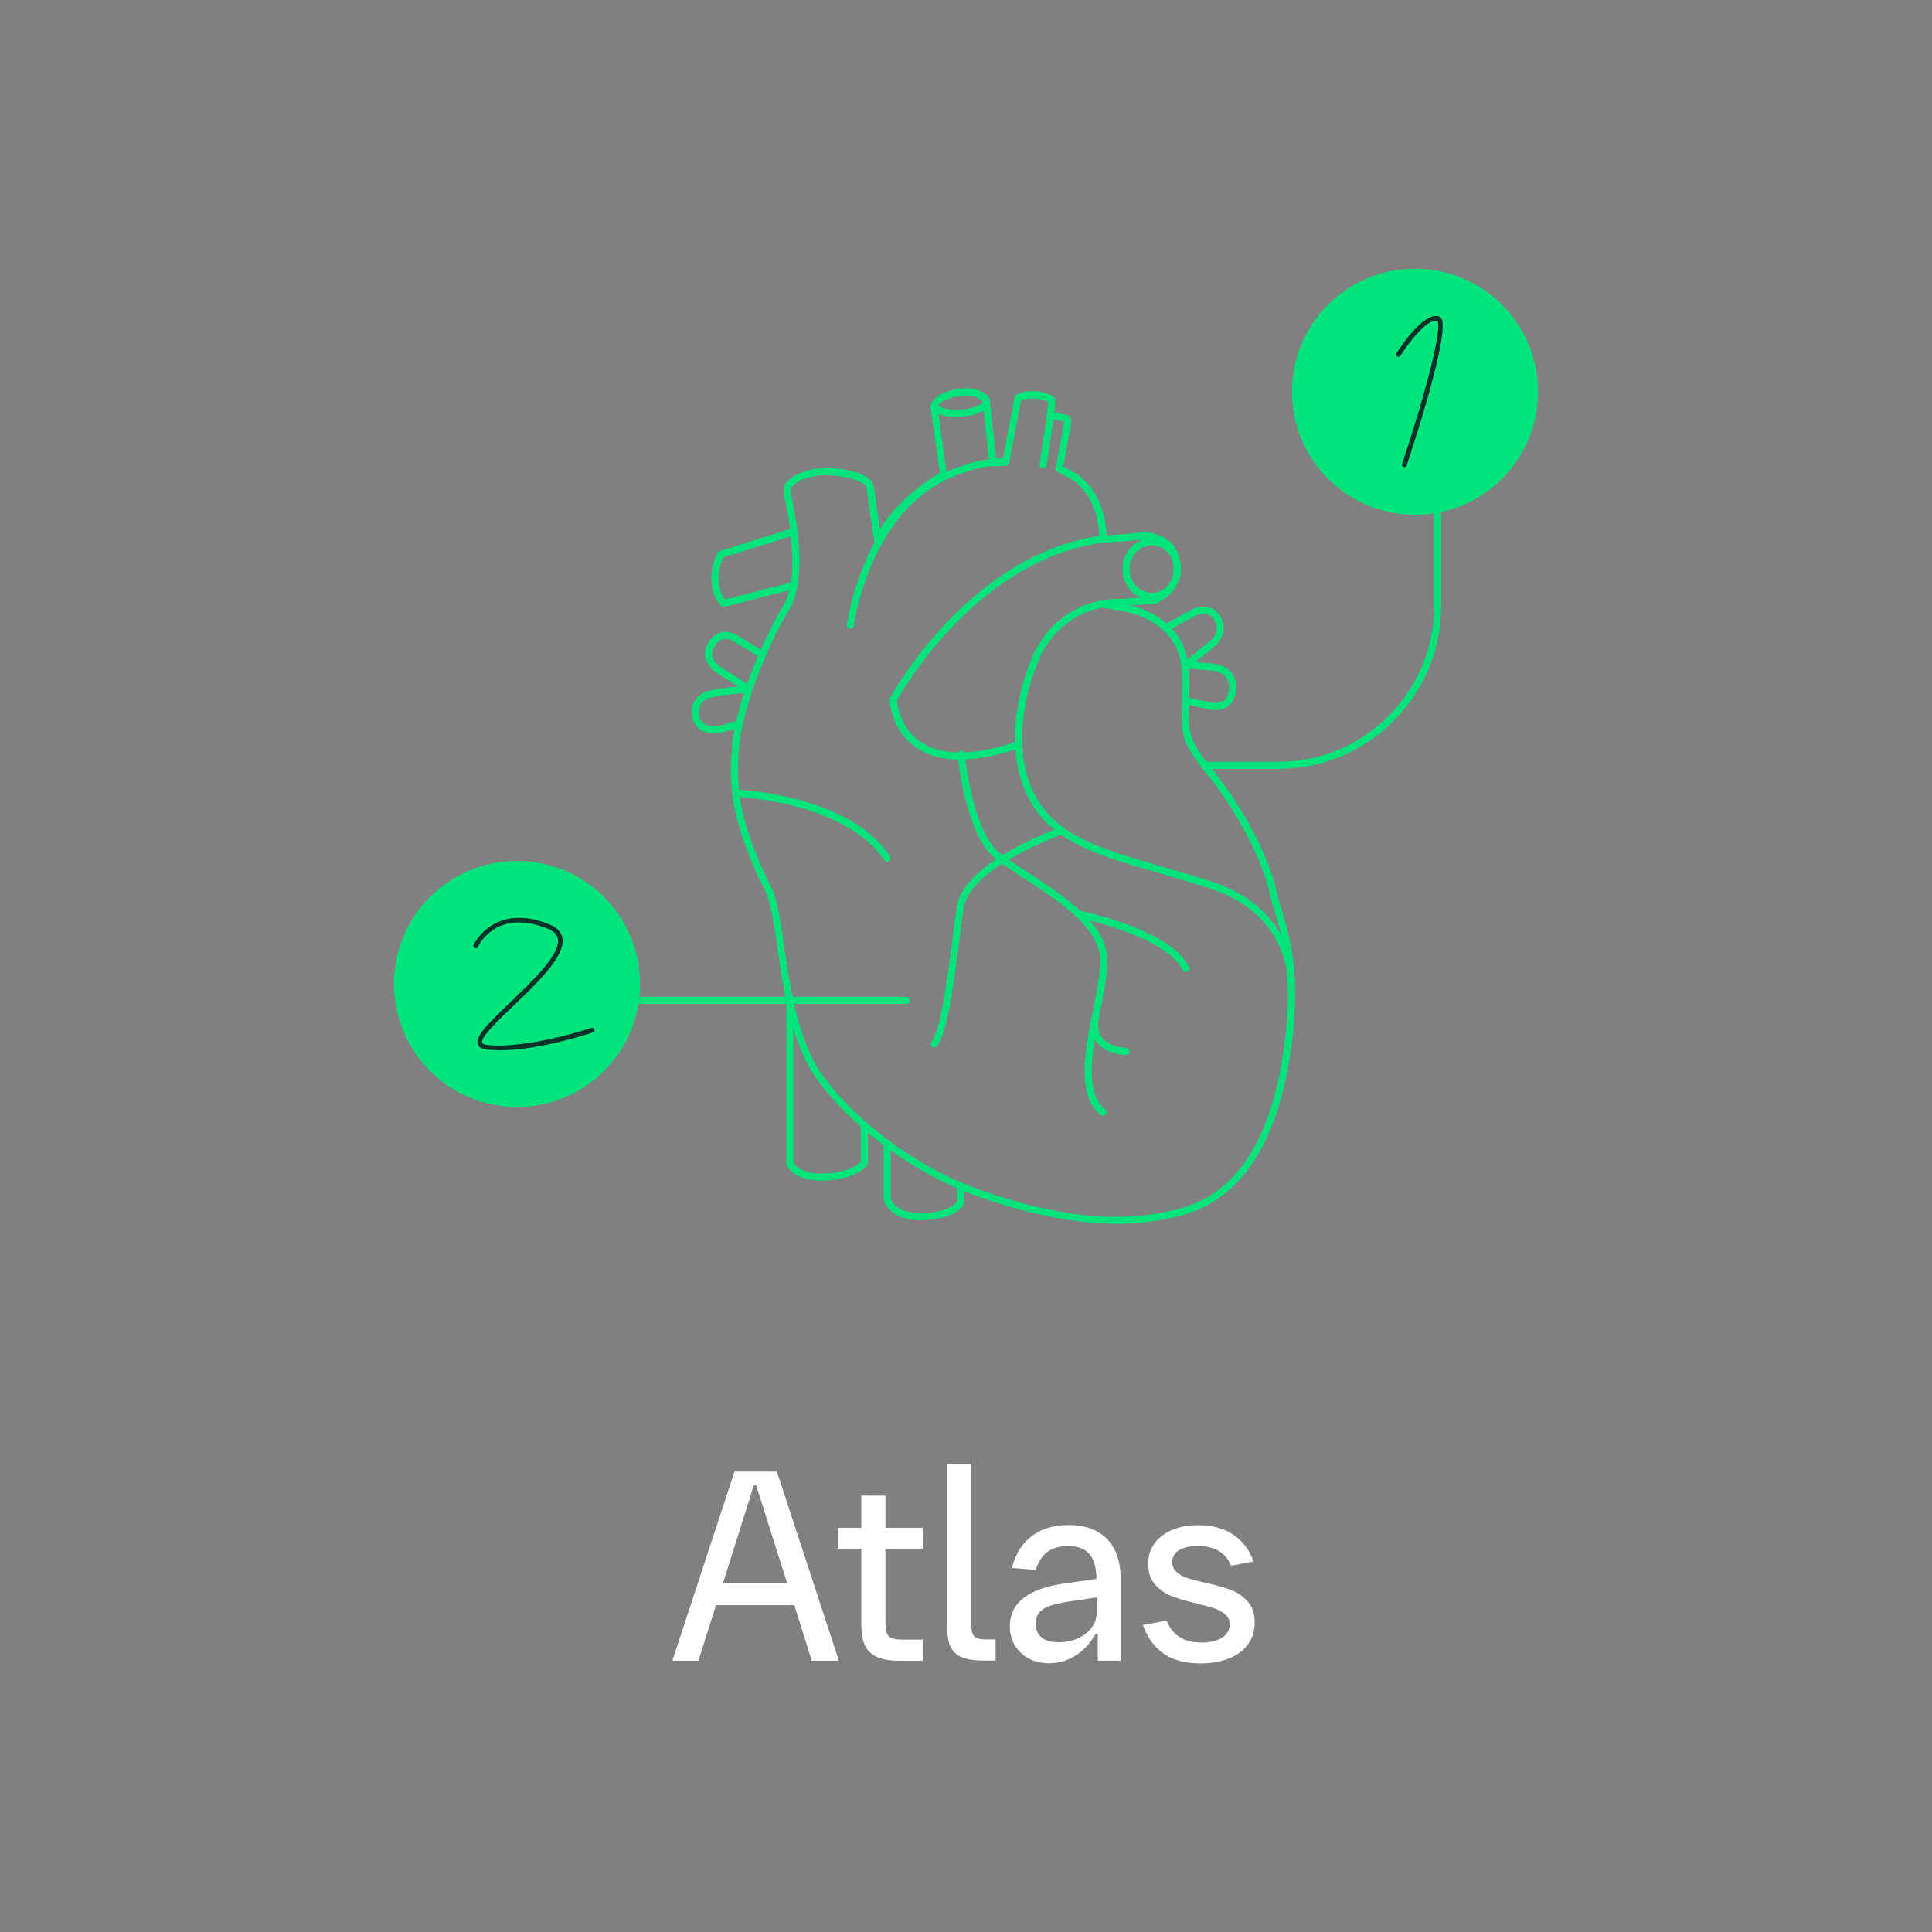 <?xml version="1.0" encoding="UTF-8"?>
<svg id="Capa_2" data-name="Capa 2" xmlns="http://www.w3.org/2000/svg" viewBox="0 0 300 300">
  <rect x="0" y="0" width="300" height="300" fill="#808080" stroke="none"/>
  <defs>
    <style>
      .cls-1 {
        fill: none;
      }

      .cls-2 {
        fill: #00e47c;
      }

      .cls-3 {
        fill: #fff;
      }

      .cls-4 {
        fill: #08312a;
      }
    </style>
  </defs>
  <g id="botones">
    <g>
      <rect class="cls-1" width="300" height="300"/>
      <g>
        <g>
          <path class="cls-3" d="m114.05,228.51h6.59l9.62,29.36h-4.2l-2.73-8.62h-12.15l-2.73,8.62h-4.04l9.64-29.36Zm8.16,17.27l-4.79-15.13h-.37l-4.77,15.13h9.93Z"/>
          <path class="cls-3" d="m136.16,257.28c-.88-.39-1.5-1-1.87-1.82-.37-.82-.55-1.91-.55-3.27v-11.7h-3.63v-3.26h3.63v-4.99h3.75v4.99h5.79v3.26h-5.79v11.56c0,.64.06,1.14.19,1.5.13.36.38.63.74.79.37.17.9.26,1.59.26h3.26v3.28h-3.51c-1.54,0-2.74-.2-3.62-.59Z"/>
          <path class="cls-3" d="m149.39,257.36c-.81-.34-1.4-.88-1.76-1.61s-.55-1.71-.55-2.94v-25.53h3.75v25.18c0,.54.07.97.21,1.27.14.31.37.52.69.65.32.13.76.19,1.34.19h1.53v3.28h-1.96c-1.36,0-2.44-.17-3.25-.51Z"/>
          <path class="cls-3" d="m159.79,257.55c-.93-.48-1.66-1.16-2.19-2.03-.53-.87-.8-1.87-.8-3,0-1.81.71-3.27,2.13-4.38,1.42-1.11,3.54-1.87,6.37-2.26l4.97-.71c-.03-1.2-.21-2.17-.54-2.92-.33-.75-.82-1.3-1.46-1.65-.64-.35-1.45-.53-2.45-.53-1.28,0-2.33.3-3.16.9-.83.6-1.44,1.54-1.84,2.81l-3.69-.31c.35-1.41.92-2.62,1.71-3.61s1.78-1.75,2.97-2.27,2.56-.79,4.11-.79c1.7,0,3.15.32,4.36.96s2.13,1.58,2.77,2.81c.64,1.24.96,2.74.96,4.51v12.78h-3.55v-4.16h-.33c-.83,1.47-1.87,2.6-3.13,3.39-1.26.79-2.63,1.18-4.11,1.18-1.16,0-2.2-.24-3.13-.72Zm1.96-3.28c.63.5,1.52.74,2.66.74,1.06,0,2.04-.2,2.94-.6.9-.4,1.61-.95,2.14-1.65s.8-1.48.8-2.33v-2.39l-4.34.65c-1.24.18-2.23.4-2.97.68-.74.28-1.29.64-1.64,1.08-.35.44-.53,1-.53,1.66,0,.94.32,1.66.95,2.15Z"/>
          <path class="cls-3" d="m180.74,256.8c-1.47-.99-2.57-2.48-3.27-4.47l3.69-.67c.45,1.14,1.12,1.99,2.02,2.55s2.03.84,3.4.84c.88,0,1.65-.11,2.31-.34.66-.22,1.17-.55,1.52-.97.35-.42.53-.92.53-1.49,0-.64-.22-1.16-.67-1.56-.45-.4-1.01-.71-1.67-.94-.67-.22-1.6-.48-2.79-.76-1.59-.38-2.89-.77-3.88-1.15-1-.39-1.86-.99-2.57-1.79s-1.07-1.89-1.07-3.23c0-1.2.32-2.25.97-3.15s1.56-1.6,2.73-2.1,2.54-.74,4.09-.74c2.15,0,3.95.48,5.4,1.45,1.45.97,2.51,2.36,3.18,4.18l-3.49.67c-.41-1.02-1.04-1.78-1.91-2.29-.86-.51-1.96-.77-3.29-.77-1.24,0-2.2.22-2.9.65-.69.44-1.04,1.05-1.04,1.86,0,.62.22,1.14.67,1.53.45.4,1.01.7,1.68.93.67.22,1.6.47,2.78.72,1.63.37,2.95.74,3.97,1.12s1.88.98,2.61,1.79c.73.82,1.09,1.92,1.09,3.3,0,1.28-.35,2.4-1.04,3.35-.69.96-1.67,1.69-2.95,2.2-1.27.51-2.76.77-4.45.77-2.3,0-4.18-.49-5.66-1.48Z"/>
        </g>
        <g>
          <path class="cls-2" d="m219.72,41.73c-10.55,0-19.1,8.55-19.1,19.1s8.55,19.1,19.1,19.1,19.1-8.55,19.1-19.1-8.55-19.1-19.1-19.1"/>
          <path class="cls-2" d="m112.38,94.25c-.16,0-.31-.07-.42-.19-2.98-3.47-.64-8.03-.55-8.22.07-.13.19-.23.32-.27l11.31-3.53c.29-.09.6.07.69.36.09.29-.07.6-.36.69l-11.07,3.46c-.36.82-1.58,4.03.28,6.53,2.8-.76,10.42-2.66,10.49-2.68.29-.07.59.11.67.4.07.3-.11.59-.4.67-.08.02-8.39,2.08-10.81,2.76-.05.02-.1.02-.15.02"/>
          <path class="cls-2" d="m173.39,190.02c-5.3,0-12.17-.97-21.14-4.09-13.97-4.86-24.46-15.56-27.15-21.27-2.72-5.78-3.59-11.89-4.36-17.28-.47-3.31-.88-6.16-1.64-8.45-5.31-10.61-5.99-16.05-5.43-22.9.54-6.57,4.52-16.26,7.99-22.05,2.64-4.42.81-13.79.19-16.56l-.03-.13c-.16-.69-.38-1.62.23-2.31,2.56-2.91,7.89-2.44,10.36-1.78,2.62.69,3.13,1.79,3.2,2,.01.03.02.07.03.11l.99,6.87c3.04-4.92,7.96-7.97,9.31-8.74l-1.44-10.28c0-.06,0-.11,0-.17.03-.19.41-1.85,3.91-2.55,3.51-.7,5.07,1.12,5.13,1.2.07.08.11.18.12.29l1.03,9.32,1.03-.06,1.84-9.57c.03-.19.16-.34.34-.41,2.29-.92,4.36-.28,5.39.18.39.17.62.58.58,1l-.16,1.65,1.76.33c.58.12.95.66.87,1.23l-1.23,6.89,1.87.97c4.31,2.89,4.8,7.92,4.84,9.67.99-.06,3.06-.2,5-.41,1.84-.2,3.58.3,4.8,1.36,1.1.97,1.7,2.37,1.73,4.03.08,4.15-3.79,5.56-3.83,5.58-.05.02-.09.03-.14.03l-3.86.28c1.63.41,3.48,1.11,5.16,2.42,4.23,3.3,4.12,7.55,3.99,12.05l-.02.67c-.12,4.62-.05,5.49,2.81,9.38,6.17,7.17,10.02,16.01,10.78,19.98.13.66.38,1.48.67,2.42,1.29,4.16,3.45,11.13,1.25,23.99-2.32,13.62-8.07,21.67-17.09,23.93-2.45.61-5.6,1.19-9.7,1.19m-44.99-116.24c-2.04,0-4.23.45-5.52,1.91-.23.27-.11.81.02,1.34l.03.14c.83,3.68,2.46,12.73-.31,17.37-3.41,5.68-7.31,15.18-7.84,21.58-.55,6.66.13,11.95,5.33,22.36,0,.02.02.05.03.07.8,2.39,1.23,5.44,1.69,8.68.76,5.31,1.62,11.34,4.27,16.97,2.61,5.54,12.84,15.95,26.51,20.7,12.05,4.19,21.37,5.08,30.21,2.87,8.68-2.17,14-9.71,16.27-23.05,2.15-12.6.04-19.41-1.22-23.48-.3-.97-.56-1.81-.7-2.54-.74-3.85-4.5-12.45-10.56-19.5-3.09-4.18-3.17-5.33-3.05-10.09l.02-.67c.12-4.4.22-8.19-3.57-11.15-2.7-2.1-5.99-2.52-7.76-2.75-.39-.05-.72-.09-.96-.14-.27-.05-.51-.36-.49-.63.02-.31.26-.56.57-.58l7.86-.56c.46-.18,3.09-1.37,3.03-4.49-.03-1.37-.48-2.46-1.36-3.23-.97-.85-2.45-1.26-3.95-1.1-2.68.29-5.61.44-5.65.45-.14,0-.31-.05-.42-.16-.11-.11-.17-.26-.16-.42,0-.06.3-6.19-4.29-9.28l-2.18-1.12c-.21-.11-.33-.35-.29-.58l1.3-7.27-2.25-.39c-.28-.05-.47-.31-.45-.59l.2-2.08c-.85-.37-2.43-.83-4.18-.23l-1.86,9.69c-.05.25-.25.43-.51.45l-1.98.12c-.29.02-.55-.2-.58-.49l-1.07-9.65c-.35-.31-1.57-1.2-3.97-.72-2.36.47-2.91,1.36-3.02,1.61l1.47,10.52s0,.03,0,.05c0,.1-.02.2-.06.28s-.11.16-.2.21c0,0-.01,0-.02.01-.07.04-6.73,3.8-10,9.91-.14.27-.48.37-.75.22-.23-.13-.34-.39-.27-.64-.04-.08-.07-.16-.08-.25l-1.14-7.91c-.08-.13-.59-.8-2.43-1.28-.93-.25-2.29-.47-3.74-.47"/>
          <path class="cls-2" d="m127.57,183.34c-4.28,0-5.39-2.29-5.43-2.39-.03-.07-.05-.15-.05-.23v-25.39c0-.31.25-.55.55-.55s.55.25.55.55v25.24c.25.39,1.47,1.89,5.21,1.64,3.66-.25,4.96-1.47,5.26-1.83v-5.67c0-.31.25-.55.55-.55s.55.25.55.55v5.85c0,.09-.02.19-.07.27-.05.09-1.26,2.14-6.22,2.48-.32.02-.62.03-.91.03"/>
          <path class="cls-2" d="m142.94,189.49c-4.8,0-5.67-2.96-5.71-3.09-.01-.05-.02-.09-.02-.14v-8.7c0-.31.25-.55.55-.55s.55.25.55.55v8.61c.14.38,1.1,2.39,5.14,2.21,3.88-.18,4.99-1.52,5.21-1.86v-2.36c0-.3.25-.55.55-.55s.55.25.55.55v2.5c0,.07-.02.14-.04.2-.1.24-1.09,2.37-6.22,2.61-.19,0-.38.01-.56.01"/>
          <path class="cls-2" d="m132.06,97.62s-.04,0-.07,0c-.3-.04-.52-.31-.48-.61.03-.2,2.66-20.18,18.1-24.72.35-.16,2.6-1.1,6.56-1.13h0c.3,0,.55.24.55.55,0,.3-.24.55-.55.55-3.96.03-6.12,1.03-6.14,1.04-.03.01-.06.02-.08.03-14.77,4.31-17.33,23.61-17.36,23.8-.03.28-.27.48-.54.48"/>
          <path class="cls-2" d="m149.07,117.95c-2.74,0-5.02-.63-6.83-1.88-3.89-2.69-4.09-7.22-4.09-7.42,0-.1.02-.19.07-.28.12-.23,12.14-22.43,32.99-25.22.31-.05.58.17.62.47.04.3-.17.58-.47.62-19.44,2.6-31.06,22.66-32.09,24.51.07.75.55,4.3,3.62,6.41,3.28,2.26,8.37,2.24,15.13-.06.29-.1.6.06.7.34.1.29-.05.6-.34.7-3.51,1.2-6.61,1.79-9.28,1.79"/>
          <path class="cls-2" d="m200.53,153.34h-.02c-.31,0-.54-.26-.53-.57.02-.44.21-10.76-12-14.77-2.87-.94-5.54-1.71-8.12-2.46-10.44-3.02-17.99-5.2-21.07-13.74-3.17-8.79,1.01-18.57,1.19-18.98,0-.03,3.05-9.84,14.11-9.84.33,0,.61.23.61.55,0,.31-.25.55-.55.55h-.06c-10.26,0-13.06,9.03-13.08,9.12-.07.16-4.2,9.86-1.19,18.23,2.89,8.02,10.21,10.13,20.34,13.06,2.59.75,5.27,1.52,8.16,2.47,13.02,4.27,12.76,15.73,12.76,15.85-.01.3-.25.53-.55.53"/>
          <path class="cls-2" d="m110.78,113.87c-1.35,0-2.33-.53-2.97-1.61-.46-.77-.57-1.73-.3-2.63.28-.92.92-1.67,1.76-2.08.98-.47,3.35-.78,5.36-.97l-3.02-1.89s-1.65-.93-2.06-2.48c-.21-.81-.06-1.62.43-2.42.56-.9,1.27-1.44,2.11-1.61,1.3-.26,2.41.5,2.45.53l4.15,2.47c.26.15.35.49.19.75-.15.26-.49.35-.75.19l-4.18-2.49s-.81-.55-1.64-.37c-.53.11-.99.48-1.38,1.11-.34.54-.44,1.05-.31,1.56.28,1.09,1.54,1.81,1.55,1.82l3.52,2.2c.34.21.5.61.41.99-.09.39-.41.66-.81.69-2.81.23-4.82.57-5.54.91-.57.27-1,.78-1.19,1.4-.18.6-.11,1.24.19,1.75.47.78,1.27,1.49,3.71.81l2.19-.61c.29-.08.6.09.68.38.08.29-.09.6-.38.68l-2.19.61c-.73.2-1.39.3-1.97.3"/>
          <path class="cls-2" d="m178.84,93.14c-2.51,0-4.54-2.15-4.54-4.79s2.04-4.79,4.54-4.79,4.54,2.15,4.54,4.79-2.04,4.79-4.54,4.79m0-8.47c-1.9,0-3.44,1.65-3.44,3.69s1.54,3.69,3.44,3.69,3.44-1.65,3.44-3.69-1.54-3.69-3.44-3.69"/>
          <path class="cls-2" d="m184.01,103.95c-.16,0-.32-.07-.43-.2-.19-.24-.15-.58.08-.77l4.29-3.49c.07-.06,1.67-1.38.64-3.18-1.01-1.76-2.98-.71-3.07-.66l-4.15,2.3c-.27.15-.6.05-.75-.21-.15-.27-.05-.6.21-.75l4.15-2.3c1.04-.57,3.32-1.07,4.55,1.08,1.2,2.1-.07,3.92-.91,4.58l-4.28,3.49c-.1.08-.22.12-.35.12"/>
          <path class="cls-2" d="m188.7,110.27c-.37,0-.63-.05-.65-.05l-4.05-.89c-.3-.07-.48-.36-.42-.66.07-.3.36-.48.66-.42l4.03.89s1.04.19,1.78-.36c.43-.32.69-.86.76-1.6.09-.91-.09-1.63-.54-2.14-.79-.89-2.16-.92-2.18-.92l-3.72-.31c-.3-.03-.53-.29-.5-.59.03-.3.3-.53.59-.5l3.68.31c.06.02,1.82.03,2.94,1.27.67.75.95,1.76.82,2.99-.11,1.06-.52,1.86-1.21,2.37-.67.5-1.46.6-2,.6"/>
          <path class="cls-2" d="m161.98,72.7s-.05,0-.08,0c-.3-.04-.51-.32-.46-.63l1.14-7.66c.04-.3.33-.5.63-.46.3.04.51.32.46.63l-1.14,7.66c-.04.27-.28.47-.54.47"/>
          <path class="cls-2" d="m148.36,64.73c-2.92,0-3.7-1.24-3.79-1.39-.15-.26-.05-.6.21-.75.26-.14.59-.06.74.2.03.05.82,1.09,3.93.79,2.49-.25,3.13-1.01,3.16-1.28,0-.31.23-.54.53-.55h.01c.3,0,.54.25.55.55,0,.2-.06,1.96-4.15,2.37-.43.04-.83.06-1.2.06"/>
          <path class="cls-2" d="m171.27,173.24c-.12,0-.24-.04-.34-.12-3.82-2.99-2.42-10.08-1.4-15.26l.18-.9c.69-3.46,1.34-6.74,1.02-8.9-.67-4.46-6.92-8.54-11.93-11.81-1.56-1.02-3.04-1.98-4.15-2.84-4.71-3.63-5.92-15.75-5.97-16.26-.03-.3.19-.57.5-.6.3-.03.57.19.6.5.01.12,1.22,12.16,5.55,15.5,1.08.83,2.53,1.78,4.08,2.79,5.2,3.39,11.68,7.62,12.42,12.57.36,2.35-.31,5.72-1.03,9.28l-.18.89c-1.21,6.11-2.04,11.8,1,14.18.24.19.28.53.09.77-.11.14-.27.21-.43.21"/>
          <path class="cls-2" d="m174.84,163.83h0c-.12,0-2.96-.06-4.49-1.93-.85-1.03-1.12-2.39-.81-4.03.05-.3.34-.5.64-.44.3.06.49.34.44.64-.24,1.31-.05,2.36.58,3.12,1.2,1.48,3.64,1.53,3.67,1.53.3,0,.54.25.54.56,0,.3-.25.54-.55.54"/>
          <path class="cls-2" d="m145.05,162.65c-.13,0-.25-.04-.35-.13-.23-.19-.26-.54-.07-.77,1.42-1.7,2.42-9.43,3.22-15.64.25-1.92.48-3.72.71-5.27,1.06-7.01,15.52-12.15,16.13-12.36.29-.1.6.05.7.34.1.29-.05.6-.34.7-.14.05-14.45,5.13-15.41,11.49-.23,1.53-.46,3.34-.71,5.25-.86,6.68-1.84,14.26-3.47,16.2-.11.13-.26.2-.42.2"/>
          <path class="cls-2" d="m184.11,150.89c-.2,0-.4-.11-.49-.31-2.64-5.28-16.2-8.1-16.33-8.13-.3-.06-.49-.35-.43-.65.06-.3.36-.48.65-.43.58.12,14.23,2.96,17.1,8.72.14.27.03.6-.25.74-.08.04-.16.06-.25.06"/>
          <path class="cls-2" d="m137.76,133.83c-.18,0-.36-.09-.46-.25-5.98-9.07-22.88-9.87-23.05-9.88-.31-.01-.54-.27-.53-.57.01-.3.27-.56.57-.53.72.03,17.64.84,23.92,10.38.17.25.1.59-.16.76-.09.06-.2.09-.3.09"/>
          <path class="cls-2" d="m198.52,119.39h-11.49c-.3,0-.55-.25-.55-.55s.25-.55.55-.55h11.49c13.32,0,24.16-10.84,24.16-24.16v-14.21c0-.3.25-.55.55-.55s.55.25.55.55v14.21c0,13.93-11.33,25.26-25.26,25.26"/>
          <path class="cls-2" d="m140.73,155.88h-44.78c-.3,0-.55-.25-.55-.55s.25-.55.55-.55h44.78c.31,0,.55.25.55.55s-.25.55-.55.55"/>
          <path class="cls-2" d="m80.28,133.69c-10.55,0-19.1,8.55-19.1,19.1s8.55,19.1,19.1,19.1,19.1-8.55,19.1-19.1-8.55-19.1-19.1-19.1"/>
          <path class="cls-4" d="m218.07,72.52s-.08,0-.12-.02c-.19-.06-.3-.27-.23-.47,3.39-10.11,6.43-21.49,5.43-22.23-1.5-.28-4.28,3.19-5.68,5.43-.11.17-.33.22-.5.12-.17-.11-.23-.33-.12-.51.4-.64,3.96-6.2,6.45-5.76.15.03.36.12.52.38,1.39,2.37-4.69,20.72-5.39,22.81-.05.15-.19.25-.35.25"/>
          <path class="cls-4" d="m77.53,163.07c-.7,0-1.39-.03-2.03-.11-.73-.08-1.17-.36-1.32-.81-.41-1.22,1.56-3.18,5.07-6.54,3.48-3.33,7.82-7.48,7.37-9.85-.13-.66-.62-1.16-1.53-1.53-7.98-3.28-10.77,2.55-10.89,2.8-.08.19-.31.26-.49.18-.18-.08-.26-.3-.18-.48.03-.07,3.19-6.73,11.83-3.17,1.14.47,1.8,1.17,1.97,2.07.52,2.77-3.78,6.89-7.58,10.52-2.42,2.31-5.16,4.93-4.88,5.78.07.21.48.29.72.32,6.15.72,16.15-2.61,16.25-2.64.19-.06.4.04.47.23.06.19-.04.4-.23.47-.37.13-8.34,2.78-14.54,2.78"/>
        </g>
      </g>
    </g>
  </g>
</svg>
